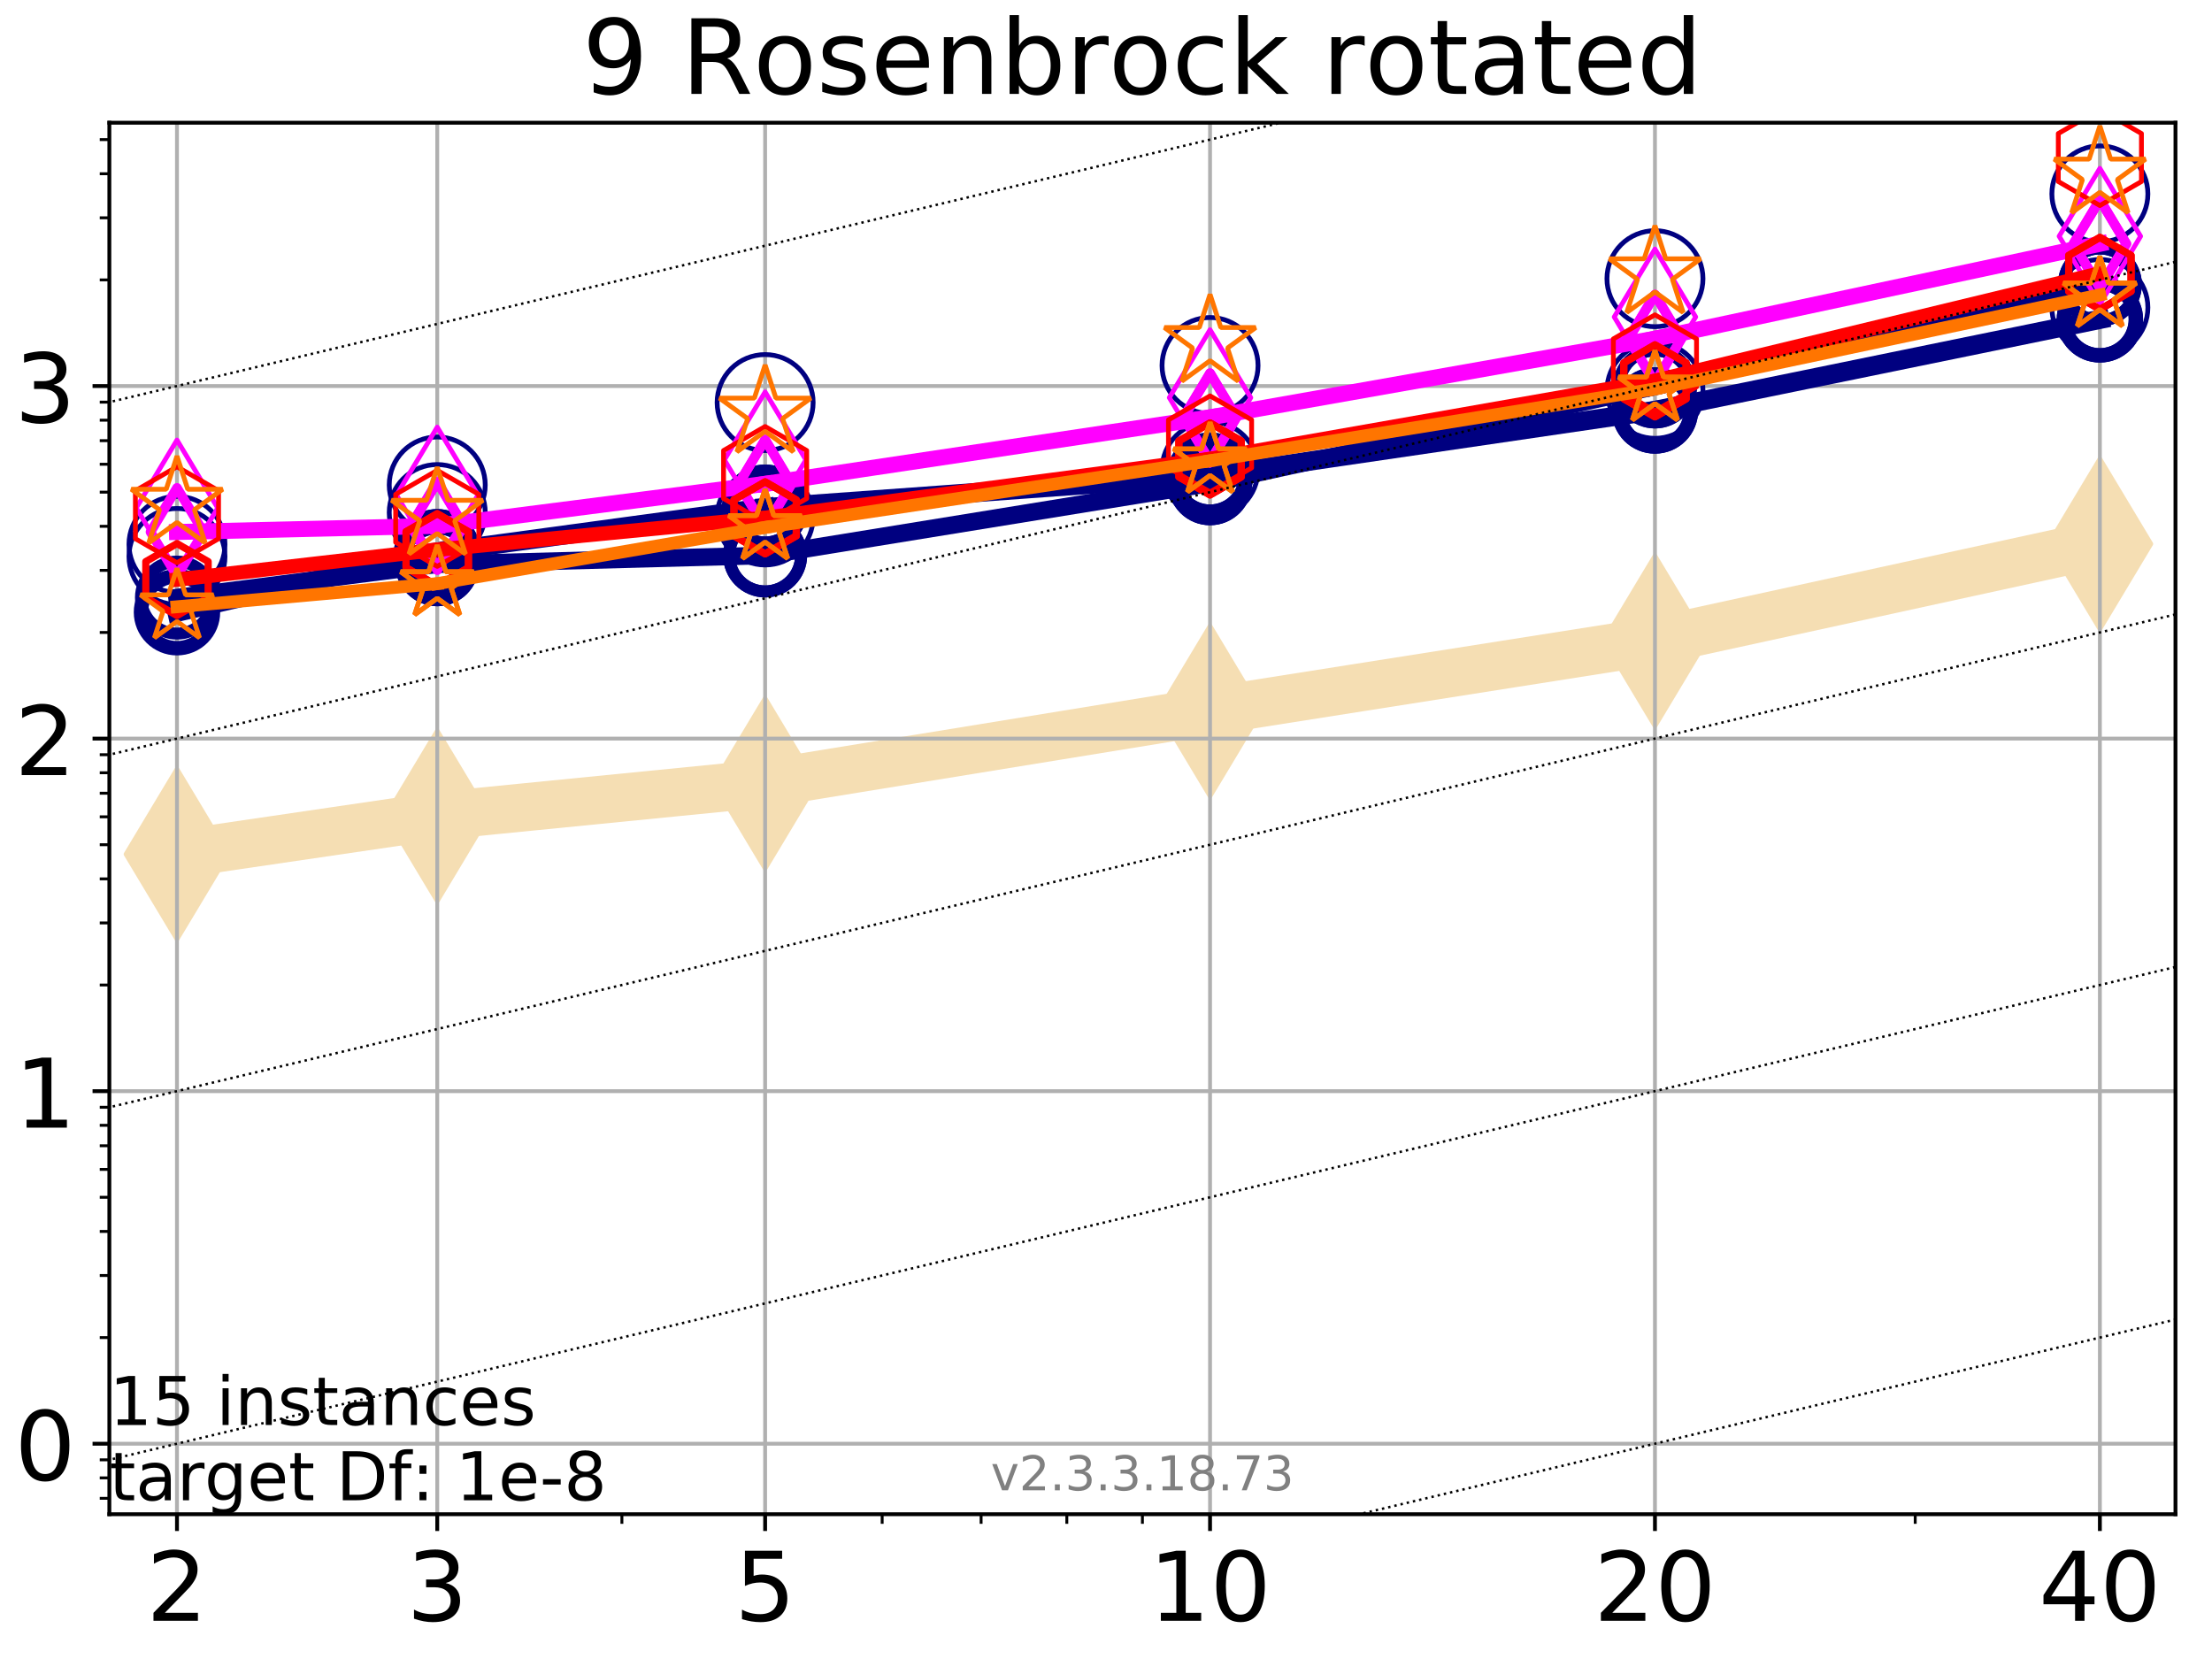 <?xml version="1.0" encoding="utf-8" standalone="no"?>
<!DOCTYPE svg PUBLIC "-//W3C//DTD SVG 1.1//EN"
  "http://www.w3.org/Graphics/SVG/1.1/DTD/svg11.dtd">
<!-- Created with matplotlib (https://matplotlib.org/) -->
<svg height="345.6pt" version="1.1" viewBox="0 0 460.8 345.6" width="460.8pt" xmlns="http://www.w3.org/2000/svg" xmlns:xlink="http://www.w3.org/1999/xlink">
 <defs>
  <style type="text/css">
*{stroke-linecap:butt;stroke-linejoin:round;}
  </style>
 </defs>
 <g id="figure_1">
  <g id="patch_1">
   <path d="M 0 345.6 
L 460.8 345.6 
L 460.8 0 
L 0 0 
z
" style="fill:#ffffff;"/>
  </g>
  <g id="axes_1">
   <g id="patch_2">
    <path d="M 22.78 315.44 
L 453.192 315.44 
L 453.192 25.56 
L 22.78 25.56 
z
" style="fill:#ffffff;"/>
   </g>
   <g id="line2d_1">
    <path clip-path="url(#pc407c8ad03)" d="M 36.868 177.944 
L 91.085 169.978 
L 159.39 163.208 
L 252.074 148.125 
L 344.758 133.522 
L 437.443 113.308 
" style="fill:none;stroke:#f5deb3;stroke-linecap:square;stroke-width:10;"/>
    <defs>
     <path d="M -0 17.678 
L 10.607 0 
L 0 -17.678 
L -10.607 -0 
z
" id="m77711b586a" style="stroke:#f5deb3;stroke-linejoin:miter;"/>
    </defs>
    <g clip-path="url(#pc407c8ad03)">
     <use style="fill:#f5deb3;stroke:#f5deb3;stroke-linejoin:miter;" x="36.868" xlink:href="#m77711b586a" y="177.944"/>
     <use style="fill:#f5deb3;stroke:#f5deb3;stroke-linejoin:miter;" x="91.085" xlink:href="#m77711b586a" y="169.978"/>
     <use style="fill:#f5deb3;stroke:#f5deb3;stroke-linejoin:miter;" x="159.39" xlink:href="#m77711b586a" y="163.208"/>
     <use style="fill:#f5deb3;stroke:#f5deb3;stroke-linejoin:miter;" x="252.074" xlink:href="#m77711b586a" y="148.125"/>
     <use style="fill:#f5deb3;stroke:#f5deb3;stroke-linejoin:miter;" x="344.758" xlink:href="#m77711b586a" y="133.522"/>
     <use style="fill:#f5deb3;stroke:#f5deb3;stroke-linejoin:miter;" x="437.443" xlink:href="#m77711b586a" y="113.308"/>
    </g>
   </g>
   <g id="matplotlib.axis_1">
    <g id="xtick_1">
     <g id="line2d_2">
      <path clip-path="url(#pc407c8ad03)" d="M 36.868 315.44 
L 36.868 25.56 
" style="fill:none;stroke:#b0b0b0;stroke-linecap:square;stroke-width:0.8;"/>
     </g>
     <g id="line2d_3">
      <defs>
       <path d="M 0 0 
L 0 3.5 
" id="m661ba8af22" style="stroke:#000000;stroke-width:0.8;"/>
      </defs>
      <g>
       <use style="stroke:#000000;stroke-width:0.8;" x="36.868" xlink:href="#m661ba8af22" y="315.44"/>
      </g>
     </g>
     <g id="text_1">
      <!-- 2 -->
      <defs>
       <path d="M 19.188 8.297 
L 53.609 8.297 
L 53.609 0 
L 7.328 0 
L 7.328 8.297 
Q 12.938 14.109 22.625 23.891 
Q 32.328 33.688 34.812 36.531 
Q 39.547 41.844 41.422 45.531 
Q 43.312 49.219 43.312 52.781 
Q 43.312 58.594 39.234 62.25 
Q 35.156 65.922 28.609 65.922 
Q 23.969 65.922 18.812 64.312 
Q 13.672 62.703 7.812 59.422 
L 7.812 69.391 
Q 13.766 71.781 18.938 73 
Q 24.125 74.219 28.422 74.219 
Q 39.75 74.219 46.484 68.547 
Q 53.219 62.891 53.219 53.422 
Q 53.219 48.922 51.531 44.891 
Q 49.859 40.875 45.406 35.406 
Q 44.188 33.984 37.641 27.219 
Q 31.109 20.453 19.188 8.297 
z
" id="DejaVuSans-50"/>
      </defs>
      <g transform="translate(30.506 337.637)scale(0.2 -0.2)">
       <use xlink:href="#DejaVuSans-50"/>
      </g>
     </g>
    </g>
    <g id="xtick_2">
     <g id="line2d_4">
      <path clip-path="url(#pc407c8ad03)" d="M 91.085 315.44 
L 91.085 25.56 
" style="fill:none;stroke:#b0b0b0;stroke-linecap:square;stroke-width:0.8;"/>
     </g>
     <g id="line2d_5">
      <g>
       <use style="stroke:#000000;stroke-width:0.8;" x="91.085" xlink:href="#m661ba8af22" y="315.44"/>
      </g>
     </g>
     <g id="text_2">
      <!-- 3 -->
      <defs>
       <path d="M 40.578 39.312 
Q 47.656 37.797 51.625 33 
Q 55.609 28.219 55.609 21.188 
Q 55.609 10.406 48.188 4.484 
Q 40.766 -1.422 27.094 -1.422 
Q 22.516 -1.422 17.656 -0.516 
Q 12.797 0.391 7.625 2.203 
L 7.625 11.719 
Q 11.719 9.328 16.594 8.109 
Q 21.484 6.891 26.812 6.891 
Q 36.078 6.891 40.938 10.547 
Q 45.797 14.203 45.797 21.188 
Q 45.797 27.641 41.281 31.266 
Q 36.766 34.906 28.719 34.906 
L 20.219 34.906 
L 20.219 43.016 
L 29.109 43.016 
Q 36.375 43.016 40.234 45.922 
Q 44.094 48.828 44.094 54.297 
Q 44.094 59.906 40.109 62.906 
Q 36.141 65.922 28.719 65.922 
Q 24.656 65.922 20.016 65.031 
Q 15.375 64.156 9.812 62.312 
L 9.812 71.094 
Q 15.438 72.656 20.344 73.438 
Q 25.25 74.219 29.594 74.219 
Q 40.828 74.219 47.359 69.109 
Q 53.906 64.016 53.906 55.328 
Q 53.906 49.266 50.438 45.094 
Q 46.969 40.922 40.578 39.312 
z
" id="DejaVuSans-51"/>
      </defs>
      <g transform="translate(84.723 337.637)scale(0.2 -0.2)">
       <use xlink:href="#DejaVuSans-51"/>
      </g>
     </g>
    </g>
    <g id="xtick_3">
     <g id="line2d_6">
      <path clip-path="url(#pc407c8ad03)" d="M 159.39 315.44 
L 159.39 25.56 
" style="fill:none;stroke:#b0b0b0;stroke-linecap:square;stroke-width:0.8;"/>
     </g>
     <g id="line2d_7">
      <g>
       <use style="stroke:#000000;stroke-width:0.8;" x="159.39" xlink:href="#m661ba8af22" y="315.44"/>
      </g>
     </g>
     <g id="text_3">
      <!-- 5 -->
      <defs>
       <path d="M 10.797 72.906 
L 49.516 72.906 
L 49.516 64.594 
L 19.828 64.594 
L 19.828 46.734 
Q 21.969 47.469 24.109 47.828 
Q 26.266 48.188 28.422 48.188 
Q 40.625 48.188 47.75 41.5 
Q 54.891 34.812 54.891 23.391 
Q 54.891 11.625 47.562 5.094 
Q 40.234 -1.422 26.906 -1.422 
Q 22.312 -1.422 17.547 -0.641 
Q 12.797 0.141 7.719 1.703 
L 7.719 11.625 
Q 12.109 9.234 16.797 8.062 
Q 21.484 6.891 26.703 6.891 
Q 35.156 6.891 40.078 11.328 
Q 45.016 15.766 45.016 23.391 
Q 45.016 31 40.078 35.438 
Q 35.156 39.891 26.703 39.891 
Q 22.75 39.891 18.812 39.016 
Q 14.891 38.141 10.797 36.281 
z
" id="DejaVuSans-53"/>
      </defs>
      <g transform="translate(153.028 337.637)scale(0.2 -0.2)">
       <use xlink:href="#DejaVuSans-53"/>
      </g>
     </g>
    </g>
    <g id="xtick_4">
     <g id="line2d_8">
      <path clip-path="url(#pc407c8ad03)" d="M 252.074 315.44 
L 252.074 25.56 
" style="fill:none;stroke:#b0b0b0;stroke-linecap:square;stroke-width:0.8;"/>
     </g>
     <g id="line2d_9">
      <g>
       <use style="stroke:#000000;stroke-width:0.8;" x="252.074" xlink:href="#m661ba8af22" y="315.44"/>
      </g>
     </g>
     <g id="text_4">
      <!-- 10 -->
      <defs>
       <path d="M 12.406 8.297 
L 28.516 8.297 
L 28.516 63.922 
L 10.984 60.406 
L 10.984 69.391 
L 28.422 72.906 
L 38.281 72.906 
L 38.281 8.297 
L 54.391 8.297 
L 54.391 0 
L 12.406 0 
z
" id="DejaVuSans-49"/>
       <path d="M 31.781 66.406 
Q 24.172 66.406 20.328 58.906 
Q 16.5 51.422 16.5 36.375 
Q 16.5 21.391 20.328 13.891 
Q 24.172 6.391 31.781 6.391 
Q 39.453 6.391 43.281 13.891 
Q 47.125 21.391 47.125 36.375 
Q 47.125 51.422 43.281 58.906 
Q 39.453 66.406 31.781 66.406 
z
M 31.781 74.219 
Q 44.047 74.219 50.516 64.516 
Q 56.984 54.828 56.984 36.375 
Q 56.984 17.969 50.516 8.266 
Q 44.047 -1.422 31.781 -1.422 
Q 19.531 -1.422 13.062 8.266 
Q 6.594 17.969 6.594 36.375 
Q 6.594 54.828 13.062 64.516 
Q 19.531 74.219 31.781 74.219 
z
" id="DejaVuSans-48"/>
      </defs>
      <g transform="translate(239.349 337.637)scale(0.2 -0.2)">
       <use xlink:href="#DejaVuSans-49"/>
       <use x="63.623" xlink:href="#DejaVuSans-48"/>
      </g>
     </g>
    </g>
    <g id="xtick_5">
     <g id="line2d_10">
      <path clip-path="url(#pc407c8ad03)" d="M 344.758 315.44 
L 344.758 25.56 
" style="fill:none;stroke:#b0b0b0;stroke-linecap:square;stroke-width:0.8;"/>
     </g>
     <g id="line2d_11">
      <g>
       <use style="stroke:#000000;stroke-width:0.8;" x="344.758" xlink:href="#m661ba8af22" y="315.44"/>
      </g>
     </g>
     <g id="text_5">
      <!-- 20 -->
      <g transform="translate(332.033 337.637)scale(0.2 -0.2)">
       <use xlink:href="#DejaVuSans-50"/>
       <use x="63.623" xlink:href="#DejaVuSans-48"/>
      </g>
     </g>
    </g>
    <g id="xtick_6">
     <g id="line2d_12">
      <path clip-path="url(#pc407c8ad03)" d="M 437.443 315.44 
L 437.443 25.56 
" style="fill:none;stroke:#b0b0b0;stroke-linecap:square;stroke-width:0.8;"/>
     </g>
     <g id="line2d_13">
      <g>
       <use style="stroke:#000000;stroke-width:0.8;" x="437.443" xlink:href="#m661ba8af22" y="315.44"/>
      </g>
     </g>
     <g id="text_6">
      <!-- 40 -->
      <defs>
       <path d="M 37.797 64.312 
L 12.891 25.391 
L 37.797 25.391 
z
M 35.203 72.906 
L 47.609 72.906 
L 47.609 25.391 
L 58.016 25.391 
L 58.016 17.188 
L 47.609 17.188 
L 47.609 0 
L 37.797 0 
L 37.797 17.188 
L 4.891 17.188 
L 4.891 26.703 
z
" id="DejaVuSans-52"/>
      </defs>
      <g transform="translate(424.718 337.637)scale(0.2 -0.2)">
       <use xlink:href="#DejaVuSans-52"/>
       <use x="63.623" xlink:href="#DejaVuSans-48"/>
      </g>
     </g>
    </g>
    <g id="xtick_7">
     <g id="line2d_14">
      <defs>
       <path d="M 0 0 
L 0 2 
" id="me0b04c9895" style="stroke:#000000;stroke-width:0.6;"/>
      </defs>
      <g>
       <use style="stroke:#000000;stroke-width:0.6;" x="129.552" xlink:href="#me0b04c9895" y="315.44"/>
      </g>
     </g>
    </g>
    <g id="xtick_8">
     <g id="line2d_15">
      <g>
       <use style="stroke:#000000;stroke-width:0.6;" x="183.769" xlink:href="#me0b04c9895" y="315.44"/>
      </g>
     </g>
    </g>
    <g id="xtick_9">
     <g id="line2d_16">
      <g>
       <use style="stroke:#000000;stroke-width:0.6;" x="204.381" xlink:href="#me0b04c9895" y="315.44"/>
      </g>
     </g>
    </g>
    <g id="xtick_10">
     <g id="line2d_17">
      <g>
       <use style="stroke:#000000;stroke-width:0.6;" x="222.237" xlink:href="#me0b04c9895" y="315.44"/>
      </g>
     </g>
    </g>
    <g id="xtick_11">
     <g id="line2d_18">
      <g>
       <use style="stroke:#000000;stroke-width:0.6;" x="237.986" xlink:href="#me0b04c9895" y="315.44"/>
      </g>
     </g>
    </g>
    <g id="xtick_12">
     <g id="line2d_19">
      <g>
       <use style="stroke:#000000;stroke-width:0.6;" x="398.975" xlink:href="#me0b04c9895" y="315.44"/>
      </g>
     </g>
    </g>
   </g>
   <g id="matplotlib.axis_2">
    <g id="ytick_1">
     <g id="line2d_20">
      <path clip-path="url(#pc407c8ad03)" d="M 22.78 300.751 
L 453.192 300.751 
" style="fill:none;stroke:#b0b0b0;stroke-linecap:square;stroke-width:0.8;"/>
     </g>
     <g id="line2d_21">
      <defs>
       <path d="M 0 0 
L -3.5 0 
" id="m188c835082" style="stroke:#000000;stroke-width:0.8;"/>
      </defs>
      <g>
       <use style="stroke:#000000;stroke-width:0.8;" x="22.78" xlink:href="#m188c835082" y="300.751"/>
      </g>
     </g>
     <g id="text_7">
      <!-- 0 -->
      <g transform="translate(3.055 308.349)scale(0.2 -0.2)">
       <use xlink:href="#DejaVuSans-48"/>
      </g>
     </g>
    </g>
    <g id="ytick_2">
     <g id="line2d_22">
      <path clip-path="url(#pc407c8ad03)" d="M 22.78 227.306 
L 453.192 227.306 
" style="fill:none;stroke:#b0b0b0;stroke-linecap:square;stroke-width:0.8;"/>
     </g>
     <g id="line2d_23">
      <g>
       <use style="stroke:#000000;stroke-width:0.8;" x="22.78" xlink:href="#m188c835082" y="227.306"/>
      </g>
     </g>
     <g id="text_8">
      <!-- 1 -->
      <g transform="translate(3.055 234.904)scale(0.2 -0.2)">
       <use xlink:href="#DejaVuSans-49"/>
      </g>
     </g>
    </g>
    <g id="ytick_3">
     <g id="line2d_24">
      <path clip-path="url(#pc407c8ad03)" d="M 22.78 153.861 
L 453.192 153.861 
" style="fill:none;stroke:#b0b0b0;stroke-linecap:square;stroke-width:0.8;"/>
     </g>
     <g id="line2d_25">
      <g>
       <use style="stroke:#000000;stroke-width:0.8;" x="22.78" xlink:href="#m188c835082" y="153.861"/>
      </g>
     </g>
     <g id="text_9">
      <!-- 2 -->
      <g transform="translate(3.055 161.459)scale(0.2 -0.2)">
       <use xlink:href="#DejaVuSans-50"/>
      </g>
     </g>
    </g>
    <g id="ytick_4">
     <g id="line2d_26">
      <path clip-path="url(#pc407c8ad03)" d="M 22.78 80.416 
L 453.192 80.416 
" style="fill:none;stroke:#b0b0b0;stroke-linecap:square;stroke-width:0.8;"/>
     </g>
     <g id="line2d_27">
      <g>
       <use style="stroke:#000000;stroke-width:0.8;" x="22.78" xlink:href="#m188c835082" y="80.416"/>
      </g>
     </g>
     <g id="text_10">
      <!-- 3 -->
      <g transform="translate(3.055 88.014)scale(0.2 -0.2)">
       <use xlink:href="#DejaVuSans-51"/>
      </g>
     </g>
    </g>
    <g id="ytick_5">
     <g id="line2d_28">
      <defs>
       <path d="M 0 0 
L -2 0 
" id="m6e7450a3b6" style="stroke:#000000;stroke-width:0.6;"/>
      </defs>
      <g>
       <use style="stroke:#000000;stroke-width:0.6;" x="22.78" xlink:href="#m6e7450a3b6" y="312.128"/>
      </g>
     </g>
    </g>
    <g id="ytick_6">
     <g id="line2d_29">
      <g>
       <use style="stroke:#000000;stroke-width:0.6;" x="22.78" xlink:href="#m6e7450a3b6" y="307.869"/>
      </g>
     </g>
    </g>
    <g id="ytick_7">
     <g id="line2d_30">
      <g>
       <use style="stroke:#000000;stroke-width:0.6;" x="22.78" xlink:href="#m6e7450a3b6" y="304.112"/>
      </g>
     </g>
    </g>
    <g id="ytick_8">
     <g id="line2d_31">
      <g>
       <use style="stroke:#000000;stroke-width:0.6;" x="22.78" xlink:href="#m6e7450a3b6" y="278.642"/>
      </g>
     </g>
    </g>
    <g id="ytick_9">
     <g id="line2d_32">
      <g>
       <use style="stroke:#000000;stroke-width:0.6;" x="22.78" xlink:href="#m6e7450a3b6" y="265.709"/>
      </g>
     </g>
    </g>
    <g id="ytick_10">
     <g id="line2d_33">
      <g>
       <use style="stroke:#000000;stroke-width:0.6;" x="22.78" xlink:href="#m6e7450a3b6" y="256.533"/>
      </g>
     </g>
    </g>
    <g id="ytick_11">
     <g id="line2d_34">
      <g>
       <use style="stroke:#000000;stroke-width:0.6;" x="22.78" xlink:href="#m6e7450a3b6" y="249.415"/>
      </g>
     </g>
    </g>
    <g id="ytick_12">
     <g id="line2d_35">
      <g>
       <use style="stroke:#000000;stroke-width:0.6;" x="22.78" xlink:href="#m6e7450a3b6" y="243.6"/>
      </g>
     </g>
    </g>
    <g id="ytick_13">
     <g id="line2d_36">
      <g>
       <use style="stroke:#000000;stroke-width:0.6;" x="22.78" xlink:href="#m6e7450a3b6" y="238.683"/>
      </g>
     </g>
    </g>
    <g id="ytick_14">
     <g id="line2d_37">
      <g>
       <use style="stroke:#000000;stroke-width:0.6;" x="22.78" xlink:href="#m6e7450a3b6" y="234.424"/>
      </g>
     </g>
    </g>
    <g id="ytick_15">
     <g id="line2d_38">
      <g>
       <use style="stroke:#000000;stroke-width:0.6;" x="22.78" xlink:href="#m6e7450a3b6" y="230.667"/>
      </g>
     </g>
    </g>
    <g id="ytick_16">
     <g id="line2d_39">
      <g>
       <use style="stroke:#000000;stroke-width:0.6;" x="22.78" xlink:href="#m6e7450a3b6" y="205.197"/>
      </g>
     </g>
    </g>
    <g id="ytick_17">
     <g id="line2d_40">
      <g>
       <use style="stroke:#000000;stroke-width:0.6;" x="22.78" xlink:href="#m6e7450a3b6" y="192.264"/>
      </g>
     </g>
    </g>
    <g id="ytick_18">
     <g id="line2d_41">
      <g>
       <use style="stroke:#000000;stroke-width:0.6;" x="22.78" xlink:href="#m6e7450a3b6" y="183.088"/>
      </g>
     </g>
    </g>
    <g id="ytick_19">
     <g id="line2d_42">
      <g>
       <use style="stroke:#000000;stroke-width:0.6;" x="22.78" xlink:href="#m6e7450a3b6" y="175.97"/>
      </g>
     </g>
    </g>
    <g id="ytick_20">
     <g id="line2d_43">
      <g>
       <use style="stroke:#000000;stroke-width:0.6;" x="22.78" xlink:href="#m6e7450a3b6" y="170.155"/>
      </g>
     </g>
    </g>
    <g id="ytick_21">
     <g id="line2d_44">
      <g>
       <use style="stroke:#000000;stroke-width:0.6;" x="22.78" xlink:href="#m6e7450a3b6" y="165.238"/>
      </g>
     </g>
    </g>
    <g id="ytick_22">
     <g id="line2d_45">
      <g>
       <use style="stroke:#000000;stroke-width:0.6;" x="22.78" xlink:href="#m6e7450a3b6" y="160.978"/>
      </g>
     </g>
    </g>
    <g id="ytick_23">
     <g id="line2d_46">
      <g>
       <use style="stroke:#000000;stroke-width:0.6;" x="22.78" xlink:href="#m6e7450a3b6" y="157.222"/>
      </g>
     </g>
    </g>
    <g id="ytick_24">
     <g id="line2d_47">
      <g>
       <use style="stroke:#000000;stroke-width:0.6;" x="22.78" xlink:href="#m6e7450a3b6" y="131.752"/>
      </g>
     </g>
    </g>
    <g id="ytick_25">
     <g id="line2d_48">
      <g>
       <use style="stroke:#000000;stroke-width:0.6;" x="22.78" xlink:href="#m6e7450a3b6" y="118.819"/>
      </g>
     </g>
    </g>
    <g id="ytick_26">
     <g id="line2d_49">
      <g>
       <use style="stroke:#000000;stroke-width:0.6;" x="22.78" xlink:href="#m6e7450a3b6" y="109.643"/>
      </g>
     </g>
    </g>
    <g id="ytick_27">
     <g id="line2d_50">
      <g>
       <use style="stroke:#000000;stroke-width:0.6;" x="22.78" xlink:href="#m6e7450a3b6" y="102.525"/>
      </g>
     </g>
    </g>
    <g id="ytick_28">
     <g id="line2d_51">
      <g>
       <use style="stroke:#000000;stroke-width:0.6;" x="22.78" xlink:href="#m6e7450a3b6" y="96.71"/>
      </g>
     </g>
    </g>
    <g id="ytick_29">
     <g id="line2d_52">
      <g>
       <use style="stroke:#000000;stroke-width:0.6;" x="22.78" xlink:href="#m6e7450a3b6" y="91.793"/>
      </g>
     </g>
    </g>
    <g id="ytick_30">
     <g id="line2d_53">
      <g>
       <use style="stroke:#000000;stroke-width:0.6;" x="22.78" xlink:href="#m6e7450a3b6" y="87.533"/>
      </g>
     </g>
    </g>
    <g id="ytick_31">
     <g id="line2d_54">
      <g>
       <use style="stroke:#000000;stroke-width:0.6;" x="22.78" xlink:href="#m6e7450a3b6" y="83.777"/>
      </g>
     </g>
    </g>
    <g id="ytick_32">
     <g id="line2d_55">
      <g>
       <use style="stroke:#000000;stroke-width:0.6;" x="22.78" xlink:href="#m6e7450a3b6" y="58.307"/>
      </g>
     </g>
    </g>
    <g id="ytick_33">
     <g id="line2d_56">
      <g>
       <use style="stroke:#000000;stroke-width:0.6;" x="22.78" xlink:href="#m6e7450a3b6" y="45.374"/>
      </g>
     </g>
    </g>
    <g id="ytick_34">
     <g id="line2d_57">
      <g>
       <use style="stroke:#000000;stroke-width:0.6;" x="22.78" xlink:href="#m6e7450a3b6" y="36.198"/>
      </g>
     </g>
    </g>
    <g id="ytick_35">
     <g id="line2d_58">
      <g>
       <use style="stroke:#000000;stroke-width:0.6;" x="22.78" xlink:href="#m6e7450a3b6" y="29.08"/>
      </g>
     </g>
    </g>
   </g>
   <g id="line2d_59">
    <path clip-path="url(#pc407c8ad03)" d="M 36.868 127.535 
L 91.085 115.046 
" style="fill:none;stroke:#000080;stroke-linecap:square;stroke-width:4;"/>
    <defs>
     <path d="M 0 7.5 
C 1.989 7.5 3.897 6.71 5.303 5.303 
C 6.71 3.897 7.5 1.989 7.5 0 
C 7.5 -1.989 6.71 -3.897 5.303 -5.303 
C 3.897 -6.71 1.989 -7.5 0 -7.5 
C -1.989 -7.5 -3.897 -6.71 -5.303 -5.303 
C -6.71 -3.897 -7.5 -1.989 -7.5 0 
C -7.5 1.989 -6.71 3.897 -5.303 5.303 
C -3.897 6.71 -1.989 7.5 0 7.5 
z
" id="mc9ac4afe65" style="stroke:#000080;stroke-width:3;"/>
    </defs>
    <g clip-path="url(#pc407c8ad03)">
     <use style="fill-opacity:0;stroke:#000080;stroke-width:3;" x="36.868" xlink:href="#mc9ac4afe65" y="127.535"/>
     <use style="fill-opacity:0;stroke:#000080;stroke-width:3;" x="91.085" xlink:href="#mc9ac4afe65" y="115.046"/>
    </g>
   </g>
   <g id="line2d_60">
    <path clip-path="url(#pc407c8ad03)" d="M 91.085 115.046 
L 159.39 105.765 
" style="fill:none;stroke:#000080;stroke-linecap:square;stroke-width:4;"/>
    <g clip-path="url(#pc407c8ad03)">
     <use style="fill-opacity:0;stroke:#000080;stroke-width:3;" x="91.085" xlink:href="#mc9ac4afe65" y="115.046"/>
     <use style="fill-opacity:0;stroke:#000080;stroke-width:3;" x="159.39" xlink:href="#mc9ac4afe65" y="105.765"/>
    </g>
   </g>
   <g id="line2d_61">
    <path clip-path="url(#pc407c8ad03)" d="M 159.39 105.765 
L 252.074 99.092 
" style="fill:none;stroke:#000080;stroke-linecap:square;stroke-width:4;"/>
    <g clip-path="url(#pc407c8ad03)">
     <use style="fill-opacity:0;stroke:#000080;stroke-width:3;" x="159.39" xlink:href="#mc9ac4afe65" y="105.765"/>
     <use style="fill-opacity:0;stroke:#000080;stroke-width:3;" x="252.074" xlink:href="#mc9ac4afe65" y="99.092"/>
    </g>
   </g>
   <g id="line2d_62">
    <path clip-path="url(#pc407c8ad03)" d="M 252.074 99.092 
L 344.758 85.509 
" style="fill:none;stroke:#000080;stroke-linecap:square;stroke-width:4;"/>
    <g clip-path="url(#pc407c8ad03)">
     <use style="fill-opacity:0;stroke:#000080;stroke-width:3;" x="252.074" xlink:href="#mc9ac4afe65" y="99.092"/>
     <use style="fill-opacity:0;stroke:#000080;stroke-width:3;" x="344.758" xlink:href="#mc9ac4afe65" y="85.509"/>
    </g>
   </g>
   <g id="line2d_63">
    <path clip-path="url(#pc407c8ad03)" d="M 344.758 85.509 
L 437.443 66.53 
" style="fill:none;stroke:#000080;stroke-linecap:square;stroke-width:4;"/>
    <g clip-path="url(#pc407c8ad03)">
     <use style="fill-opacity:0;stroke:#000080;stroke-width:3;" x="344.758" xlink:href="#mc9ac4afe65" y="85.509"/>
     <use style="fill-opacity:0;stroke:#000080;stroke-width:3;" x="437.443" xlink:href="#mc9ac4afe65" y="66.53"/>
    </g>
   </g>
   <g id="line2d_64">
    <path clip-path="url(#pc407c8ad03)" d="M 437.443 66.53 
" style="fill:none;stroke:#000080;stroke-linecap:square;stroke-width:4;"/>
    <g clip-path="url(#pc407c8ad03)">
     <use style="fill-opacity:0;stroke:#000080;stroke-width:3;" x="437.443" xlink:href="#mc9ac4afe65" y="66.53"/>
    </g>
   </g>
   <g id="line2d_65"/>
   <g id="line2d_66">
    <defs>
     <path d="M 0 10 
C 2.652 10 5.196 8.946 7.071 7.071 
C 8.946 5.196 10 2.652 10 0 
C 10 -2.652 8.946 -5.196 7.071 -7.071 
C 5.196 -8.946 2.652 -10 0 -10 
C -2.652 -10 -5.196 -8.946 -7.071 -7.071 
C -8.946 -5.196 -10 -2.652 -10 0 
C -10 2.652 -8.946 5.196 -7.071 7.071 
C -5.196 8.946 -2.652 10 0 10 
z
" id="mc9d30ef265" style="stroke:#000080;"/>
    </defs>
    <g clip-path="url(#pc407c8ad03)">
     <use style="fill-opacity:0;stroke:#000080;" x="36.868" xlink:href="#mc9d30ef265" y="115.924"/>
     <use style="fill-opacity:0;stroke:#000080;" x="91.085" xlink:href="#mc9d30ef265" y="101.03"/>
     <use style="fill-opacity:0;stroke:#000080;" x="159.39" xlink:href="#mc9d30ef265" y="83.862"/>
     <use style="fill-opacity:0;stroke:#000080;" x="252.074" xlink:href="#mc9d30ef265" y="76.141"/>
     <use style="fill-opacity:0;stroke:#000080;" x="344.758" xlink:href="#mc9d30ef265" y="81.317"/>
     <use style="fill-opacity:0;stroke:#000080;" x="437.443" xlink:href="#mc9d30ef265" y="64.06"/>
    </g>
   </g>
   <g id="line2d_67">
    <path clip-path="url(#pc407c8ad03)" d="M 36.868 124.49 
L 91.085 117.543 
" style="fill:none;stroke:#000080;stroke-linecap:square;stroke-width:3.667;"/>
    <defs>
     <path d="M 0 7.5 
C 1.989 7.5 3.897 6.71 5.303 5.303 
C 6.71 3.897 7.5 1.989 7.5 0 
C 7.5 -1.989 6.71 -3.897 5.303 -5.303 
C 3.897 -6.71 1.989 -7.5 0 -7.5 
C -1.989 -7.5 -3.897 -6.71 -5.303 -5.303 
C -6.71 -3.897 -7.5 -1.989 -7.5 0 
C -7.5 1.989 -6.71 3.897 -5.303 5.303 
C -3.897 6.71 -1.989 7.5 0 7.5 
z
" id="me6744c5d7c" style="stroke:#000080;stroke-width:2.5;"/>
    </defs>
    <g clip-path="url(#pc407c8ad03)">
     <use style="fill-opacity:0;stroke:#000080;stroke-width:2.5;" x="36.868" xlink:href="#me6744c5d7c" y="124.49"/>
     <use style="fill-opacity:0;stroke:#000080;stroke-width:2.5;" x="91.085" xlink:href="#me6744c5d7c" y="117.543"/>
    </g>
   </g>
   <g id="line2d_68">
    <path clip-path="url(#pc407c8ad03)" d="M 91.085 117.543 
L 159.39 115.708 
" style="fill:none;stroke:#000080;stroke-linecap:square;stroke-width:3.667;"/>
    <g clip-path="url(#pc407c8ad03)">
     <use style="fill-opacity:0;stroke:#000080;stroke-width:2.5;" x="91.085" xlink:href="#me6744c5d7c" y="117.543"/>
     <use style="fill-opacity:0;stroke:#000080;stroke-width:2.5;" x="159.39" xlink:href="#me6744c5d7c" y="115.708"/>
    </g>
   </g>
   <g id="line2d_69">
    <path clip-path="url(#pc407c8ad03)" d="M 159.39 115.708 
L 252.074 100.672 
" style="fill:none;stroke:#000080;stroke-linecap:square;stroke-width:3.667;"/>
    <g clip-path="url(#pc407c8ad03)">
     <use style="fill-opacity:0;stroke:#000080;stroke-width:2.5;" x="159.39" xlink:href="#me6744c5d7c" y="115.708"/>
     <use style="fill-opacity:0;stroke:#000080;stroke-width:2.5;" x="252.074" xlink:href="#me6744c5d7c" y="100.672"/>
    </g>
   </g>
   <g id="line2d_70">
    <path clip-path="url(#pc407c8ad03)" d="M 252.074 100.672 
L 344.758 80.502 
" style="fill:none;stroke:#000080;stroke-linecap:square;stroke-width:3.667;"/>
    <g clip-path="url(#pc407c8ad03)">
     <use style="fill-opacity:0;stroke:#000080;stroke-width:2.5;" x="252.074" xlink:href="#me6744c5d7c" y="100.672"/>
     <use style="fill-opacity:0;stroke:#000080;stroke-width:2.5;" x="344.758" xlink:href="#me6744c5d7c" y="80.502"/>
    </g>
   </g>
   <g id="line2d_71">
    <path clip-path="url(#pc407c8ad03)" d="M 344.758 80.502 
L 437.443 59.254 
" style="fill:none;stroke:#000080;stroke-linecap:square;stroke-width:3.667;"/>
    <g clip-path="url(#pc407c8ad03)">
     <use style="fill-opacity:0;stroke:#000080;stroke-width:2.5;" x="344.758" xlink:href="#me6744c5d7c" y="80.502"/>
     <use style="fill-opacity:0;stroke:#000080;stroke-width:2.5;" x="437.443" xlink:href="#me6744c5d7c" y="59.254"/>
    </g>
   </g>
   <g id="line2d_72">
    <path clip-path="url(#pc407c8ad03)" d="M 437.443 59.254 
" style="fill:none;stroke:#000080;stroke-linecap:square;stroke-width:3.667;"/>
    <g clip-path="url(#pc407c8ad03)">
     <use style="fill-opacity:0;stroke:#000080;stroke-width:2.5;" x="437.443" xlink:href="#me6744c5d7c" y="59.254"/>
    </g>
   </g>
   <g id="line2d_73"/>
   <g id="line2d_74">
    <g clip-path="url(#pc407c8ad03)">
     <use style="fill-opacity:0;stroke:#000080;" x="36.868" xlink:href="#mc9d30ef265" y="113.404"/>
     <use style="fill-opacity:0;stroke:#000080;" x="91.085" xlink:href="#mc9d30ef265" y="106.772"/>
     <use style="fill-opacity:0;stroke:#000080;" x="159.39" xlink:href="#mc9d30ef265" y="107.694"/>
     <use style="fill-opacity:0;stroke:#000080;" x="252.074" xlink:href="#mc9d30ef265" y="97.829"/>
     <use style="fill-opacity:0;stroke:#000080;" x="344.758" xlink:href="#mc9d30ef265" y="58.056"/>
     <use style="fill-opacity:0;stroke:#000080;" x="437.443" xlink:href="#mc9d30ef265" y="40.393"/>
    </g>
   </g>
   <g id="line2d_75">
    <path clip-path="url(#pc407c8ad03)" d="M 36.868 110.823 
L 91.085 109.549 
" style="fill:none;stroke:#ff00ff;stroke-linecap:square;stroke-width:3.333;"/>
    <defs>
     <path d="M -0 9.192 
L 5.515 0 
L 0 -9.192 
L -5.515 -0 
z
" id="mfa343dde67" style="stroke:#ff00ff;stroke-linejoin:miter;stroke-width:2;"/>
    </defs>
    <g clip-path="url(#pc407c8ad03)">
     <use style="fill-opacity:0;stroke:#ff00ff;stroke-linejoin:miter;stroke-width:2;" x="36.868" xlink:href="#mfa343dde67" y="110.823"/>
     <use style="fill-opacity:0;stroke:#ff00ff;stroke-linejoin:miter;stroke-width:2;" x="91.085" xlink:href="#mfa343dde67" y="109.549"/>
    </g>
   </g>
   <g id="line2d_76">
    <path clip-path="url(#pc407c8ad03)" d="M 91.085 109.549 
L 159.39 100.797 
" style="fill:none;stroke:#ff00ff;stroke-linecap:square;stroke-width:3.333;"/>
    <g clip-path="url(#pc407c8ad03)">
     <use style="fill-opacity:0;stroke:#ff00ff;stroke-linejoin:miter;stroke-width:2;" x="91.085" xlink:href="#mfa343dde67" y="109.549"/>
     <use style="fill-opacity:0;stroke:#ff00ff;stroke-linejoin:miter;stroke-width:2;" x="159.39" xlink:href="#mfa343dde67" y="100.797"/>
    </g>
   </g>
   <g id="line2d_77">
    <path clip-path="url(#pc407c8ad03)" d="M 159.39 100.797 
L 252.074 86.934 
" style="fill:none;stroke:#ff00ff;stroke-linecap:square;stroke-width:3.333;"/>
    <g clip-path="url(#pc407c8ad03)">
     <use style="fill-opacity:0;stroke:#ff00ff;stroke-linejoin:miter;stroke-width:2;" x="159.39" xlink:href="#mfa343dde67" y="100.797"/>
     <use style="fill-opacity:0;stroke:#ff00ff;stroke-linejoin:miter;stroke-width:2;" x="252.074" xlink:href="#mfa343dde67" y="86.934"/>
    </g>
   </g>
   <g id="line2d_78">
    <path clip-path="url(#pc407c8ad03)" d="M 252.074 86.934 
L 344.758 70.558 
" style="fill:none;stroke:#ff00ff;stroke-linecap:square;stroke-width:3.333;"/>
    <g clip-path="url(#pc407c8ad03)">
     <use style="fill-opacity:0;stroke:#ff00ff;stroke-linejoin:miter;stroke-width:2;" x="252.074" xlink:href="#mfa343dde67" y="86.934"/>
     <use style="fill-opacity:0;stroke:#ff00ff;stroke-linejoin:miter;stroke-width:2;" x="344.758" xlink:href="#mfa343dde67" y="70.558"/>
    </g>
   </g>
   <g id="line2d_79">
    <path clip-path="url(#pc407c8ad03)" d="M 344.758 70.558 
L 437.443 50.792 
" style="fill:none;stroke:#ff00ff;stroke-linecap:square;stroke-width:3.333;"/>
    <g clip-path="url(#pc407c8ad03)">
     <use style="fill-opacity:0;stroke:#ff00ff;stroke-linejoin:miter;stroke-width:2;" x="344.758" xlink:href="#mfa343dde67" y="70.558"/>
     <use style="fill-opacity:0;stroke:#ff00ff;stroke-linejoin:miter;stroke-width:2;" x="437.443" xlink:href="#mfa343dde67" y="50.792"/>
    </g>
   </g>
   <g id="line2d_80">
    <path clip-path="url(#pc407c8ad03)" d="M 437.443 50.792 
" style="fill:none;stroke:#ff00ff;stroke-linecap:square;stroke-width:3.333;"/>
    <g clip-path="url(#pc407c8ad03)">
     <use style="fill-opacity:0;stroke:#ff00ff;stroke-linejoin:miter;stroke-width:2;" x="437.443" xlink:href="#mfa343dde67" y="50.792"/>
    </g>
   </g>
   <g id="line2d_81"/>
   <g id="line2d_82">
    <defs>
     <path d="M -0 14.142 
L 8.485 0 
L -0 -14.142 
L -8.485 -0 
z
" id="mc3135f06c7" style="stroke:#ff00ff;stroke-linejoin:miter;"/>
    </defs>
    <g clip-path="url(#pc407c8ad03)">
     <use style="fill-opacity:0;stroke:#ff00ff;stroke-linejoin:miter;" x="36.868" xlink:href="#mc3135f06c7" y="105.815"/>
     <use style="fill-opacity:0;stroke:#ff00ff;stroke-linejoin:miter;" x="91.085" xlink:href="#mc3135f06c7" y="103.126"/>
     <use style="fill-opacity:0;stroke:#ff00ff;stroke-linejoin:miter;" x="159.39" xlink:href="#mc3135f06c7" y="95.798"/>
     <use style="fill-opacity:0;stroke:#ff00ff;stroke-linejoin:miter;" x="252.074" xlink:href="#mc3135f06c7" y="82.837"/>
     <use style="fill-opacity:0;stroke:#ff00ff;stroke-linejoin:miter;" x="344.758" xlink:href="#mc3135f06c7" y="66.025"/>
     <use style="fill-opacity:0;stroke:#ff00ff;stroke-linejoin:miter;" x="437.443" xlink:href="#mc3135f06c7" y="49.215"/>
    </g>
   </g>
   <g id="line2d_83">
    <path clip-path="url(#pc407c8ad03)" d="M 36.868 120.736 
L 91.085 114.511 
" style="fill:none;stroke:#ff0000;stroke-linecap:square;stroke-width:3;"/>
    <defs>
     <path d="M 0 -7.5 
L -6.495 -3.75 
L -6.495 3.75 
L -0 7.5 
L 6.495 3.75 
L 6.495 -3.75 
z
" id="m69b4d7b8fd" style="stroke:#ff0000;stroke-linejoin:miter;stroke-width:1.5;"/>
    </defs>
    <g clip-path="url(#pc407c8ad03)">
     <use style="fill-opacity:0;stroke:#ff0000;stroke-linejoin:miter;stroke-width:1.5;" x="36.868" xlink:href="#m69b4d7b8fd" y="120.736"/>
     <use style="fill-opacity:0;stroke:#ff0000;stroke-linejoin:miter;stroke-width:1.5;" x="91.085" xlink:href="#m69b4d7b8fd" y="114.511"/>
    </g>
   </g>
   <g id="line2d_84">
    <path clip-path="url(#pc407c8ad03)" d="M 91.085 114.511 
L 159.39 107.877 
" style="fill:none;stroke:#ff0000;stroke-linecap:square;stroke-width:3;"/>
    <g clip-path="url(#pc407c8ad03)">
     <use style="fill-opacity:0;stroke:#ff0000;stroke-linejoin:miter;stroke-width:1.5;" x="91.085" xlink:href="#m69b4d7b8fd" y="114.511"/>
     <use style="fill-opacity:0;stroke:#ff0000;stroke-linejoin:miter;stroke-width:1.5;" x="159.39" xlink:href="#m69b4d7b8fd" y="107.877"/>
    </g>
   </g>
   <g id="line2d_85">
    <path clip-path="url(#pc407c8ad03)" d="M 159.39 107.877 
L 252.074 95.606 
" style="fill:none;stroke:#ff0000;stroke-linecap:square;stroke-width:3;"/>
    <g clip-path="url(#pc407c8ad03)">
     <use style="fill-opacity:0;stroke:#ff0000;stroke-linejoin:miter;stroke-width:1.5;" x="159.39" xlink:href="#m69b4d7b8fd" y="107.877"/>
     <use style="fill-opacity:0;stroke:#ff0000;stroke-linejoin:miter;stroke-width:1.5;" x="252.074" xlink:href="#m69b4d7b8fd" y="95.606"/>
    </g>
   </g>
   <g id="line2d_86">
    <path clip-path="url(#pc407c8ad03)" d="M 252.074 95.606 
L 344.758 79.336 
" style="fill:none;stroke:#ff0000;stroke-linecap:square;stroke-width:3;"/>
    <g clip-path="url(#pc407c8ad03)">
     <use style="fill-opacity:0;stroke:#ff0000;stroke-linejoin:miter;stroke-width:1.5;" x="252.074" xlink:href="#m69b4d7b8fd" y="95.606"/>
     <use style="fill-opacity:0;stroke:#ff0000;stroke-linejoin:miter;stroke-width:1.5;" x="344.758" xlink:href="#m69b4d7b8fd" y="79.336"/>
    </g>
   </g>
   <g id="line2d_87">
    <path clip-path="url(#pc407c8ad03)" d="M 344.758 79.336 
L 437.443 56.953 
" style="fill:none;stroke:#ff0000;stroke-linecap:square;stroke-width:3;"/>
    <g clip-path="url(#pc407c8ad03)">
     <use style="fill-opacity:0;stroke:#ff0000;stroke-linejoin:miter;stroke-width:1.5;" x="344.758" xlink:href="#m69b4d7b8fd" y="79.336"/>
     <use style="fill-opacity:0;stroke:#ff0000;stroke-linejoin:miter;stroke-width:1.5;" x="437.443" xlink:href="#m69b4d7b8fd" y="56.953"/>
    </g>
   </g>
   <g id="line2d_88">
    <path clip-path="url(#pc407c8ad03)" d="M 437.443 56.953 
" style="fill:none;stroke:#ff0000;stroke-linecap:square;stroke-width:3;"/>
    <g clip-path="url(#pc407c8ad03)">
     <use style="fill-opacity:0;stroke:#ff0000;stroke-linejoin:miter;stroke-width:1.5;" x="437.443" xlink:href="#m69b4d7b8fd" y="56.953"/>
    </g>
   </g>
   <g id="line2d_89"/>
   <g id="line2d_90">
    <defs>
     <path d="M 0 -10 
L -8.66 -5 
L -8.66 5 
L -0 10 
L 8.66 5 
L 8.66 -5 
z
" id="m87b1a4b154" style="stroke:#ff0000;stroke-linejoin:miter;"/>
    </defs>
    <g clip-path="url(#pc407c8ad03)">
     <use style="fill-opacity:0;stroke:#ff0000;stroke-linejoin:miter;" x="36.868" xlink:href="#m87b1a4b154" y="107.225"/>
     <use style="fill-opacity:0;stroke:#ff0000;stroke-linejoin:miter;" x="91.085" xlink:href="#m87b1a4b154" y="107.985"/>
     <use style="fill-opacity:0;stroke:#ff0000;stroke-linejoin:miter;" x="159.39" xlink:href="#m87b1a4b154" y="98.853"/>
     <use style="fill-opacity:0;stroke:#ff0000;stroke-linejoin:miter;" x="252.074" xlink:href="#m87b1a4b154" y="92.47"/>
     <use style="fill-opacity:0;stroke:#ff0000;stroke-linejoin:miter;" x="344.758" xlink:href="#m87b1a4b154" y="75.594"/>
     <use style="fill-opacity:0;stroke:#ff0000;stroke-linejoin:miter;" x="437.443" xlink:href="#m87b1a4b154" y="32.816"/>
    </g>
   </g>
   <g id="line2d_91">
    <path clip-path="url(#pc407c8ad03)" d="M 36.868 126.396 
L 91.085 121.581 
" style="fill:none;stroke:#ff7500;stroke-linecap:square;stroke-width:2.667;"/>
    <defs>
     <path d="M 0 -8 
L -1.796 -2.472 
L -7.608 -2.472 
L -2.906 0.944 
L -4.702 6.472 
L -0 3.056 
L 4.702 6.472 
L 2.906 0.944 
L 7.608 -2.472 
L 1.796 -2.472 
z
" id="m1fd9a913bb" style="stroke:#ff7500;stroke-linejoin:bevel;"/>
    </defs>
    <g clip-path="url(#pc407c8ad03)">
     <use style="fill-opacity:0;stroke:#ff7500;stroke-linejoin:bevel;" x="36.868" xlink:href="#m1fd9a913bb" y="126.396"/>
     <use style="fill-opacity:0;stroke:#ff7500;stroke-linejoin:bevel;" x="91.085" xlink:href="#m1fd9a913bb" y="121.581"/>
    </g>
   </g>
   <g id="line2d_92">
    <path clip-path="url(#pc407c8ad03)" d="M 91.085 121.581 
L 159.39 109.872 
" style="fill:none;stroke:#ff7500;stroke-linecap:square;stroke-width:2.667;"/>
    <g clip-path="url(#pc407c8ad03)">
     <use style="fill-opacity:0;stroke:#ff7500;stroke-linejoin:bevel;" x="91.085" xlink:href="#m1fd9a913bb" y="121.581"/>
     <use style="fill-opacity:0;stroke:#ff7500;stroke-linejoin:bevel;" x="159.39" xlink:href="#m1fd9a913bb" y="109.872"/>
    </g>
   </g>
   <g id="line2d_93">
    <path clip-path="url(#pc407c8ad03)" d="M 159.39 109.872 
L 252.074 95.989 
" style="fill:none;stroke:#ff7500;stroke-linecap:square;stroke-width:2.667;"/>
    <g clip-path="url(#pc407c8ad03)">
     <use style="fill-opacity:0;stroke:#ff7500;stroke-linejoin:bevel;" x="159.39" xlink:href="#m1fd9a913bb" y="109.872"/>
     <use style="fill-opacity:0;stroke:#ff7500;stroke-linejoin:bevel;" x="252.074" xlink:href="#m1fd9a913bb" y="95.989"/>
    </g>
   </g>
   <g id="line2d_94">
    <path clip-path="url(#pc407c8ad03)" d="M 252.074 95.989 
L 344.758 81.026 
" style="fill:none;stroke:#ff7500;stroke-linecap:square;stroke-width:2.667;"/>
    <g clip-path="url(#pc407c8ad03)">
     <use style="fill-opacity:0;stroke:#ff7500;stroke-linejoin:bevel;" x="252.074" xlink:href="#m1fd9a913bb" y="95.989"/>
     <use style="fill-opacity:0;stroke:#ff7500;stroke-linejoin:bevel;" x="344.758" xlink:href="#m1fd9a913bb" y="81.026"/>
    </g>
   </g>
   <g id="line2d_95">
    <path clip-path="url(#pc407c8ad03)" d="M 344.758 81.026 
L 437.443 61.437 
" style="fill:none;stroke:#ff7500;stroke-linecap:square;stroke-width:2.667;"/>
    <g clip-path="url(#pc407c8ad03)">
     <use style="fill-opacity:0;stroke:#ff7500;stroke-linejoin:bevel;" x="344.758" xlink:href="#m1fd9a913bb" y="81.026"/>
     <use style="fill-opacity:0;stroke:#ff7500;stroke-linejoin:bevel;" x="437.443" xlink:href="#m1fd9a913bb" y="61.437"/>
    </g>
   </g>
   <g id="line2d_96">
    <path clip-path="url(#pc407c8ad03)" d="M 437.443 61.437 
" style="fill:none;stroke:#ff7500;stroke-linecap:square;stroke-width:2.667;"/>
    <g clip-path="url(#pc407c8ad03)">
     <use style="fill-opacity:0;stroke:#ff7500;stroke-linejoin:bevel;" x="437.443" xlink:href="#m1fd9a913bb" y="61.437"/>
    </g>
   </g>
   <g id="line2d_97"/>
   <g id="line2d_98">
    <defs>
     <path d="M 0 -10 
L -2.245 -3.09 
L -9.511 -3.09 
L -3.633 1.18 
L -5.878 8.09 
L -0 3.82 
L 5.878 8.09 
L 3.633 1.18 
L 9.511 -3.09 
L 2.245 -3.09 
z
" id="mc3bcc2346f" style="stroke:#ff7500;stroke-linejoin:bevel;"/>
    </defs>
    <g clip-path="url(#pc407c8ad03)">
     <use style="fill-opacity:0;stroke:#ff7500;stroke-linejoin:bevel;" x="36.868" xlink:href="#mc3bcc2346f" y="105.012"/>
     <use style="fill-opacity:0;stroke:#ff7500;stroke-linejoin:bevel;" x="91.085" xlink:href="#mc3bcc2346f" y="107.311"/>
     <use style="fill-opacity:0;stroke:#ff7500;stroke-linejoin:bevel;" x="159.39" xlink:href="#mc3bcc2346f" y="86.03"/>
     <use style="fill-opacity:0;stroke:#ff7500;stroke-linejoin:bevel;" x="252.074" xlink:href="#mc3bcc2346f" y="71.322"/>
     <use style="fill-opacity:0;stroke:#ff7500;stroke-linejoin:bevel;" x="344.758" xlink:href="#mc3bcc2346f" y="57.004"/>
     <use style="fill-opacity:0;stroke:#ff7500;stroke-linejoin:bevel;" x="437.443" xlink:href="#mc3bcc2346f" y="36.24"/>
    </g>
   </g>
   <g id="line2d_99"/>
   <g id="line2d_100">
    <path clip-path="url(#pc407c8ad03)" d="M 152.554 346.6 
L 461.8 272.832 
" style="fill:none;stroke:#000000;stroke-dasharray:0.5,0.825;stroke-dashoffset:0;stroke-width:0.5;"/>
   </g>
   <g id="line2d_101">
    <path clip-path="url(#pc407c8ad03)" d="M -1 309.784 
L 461.8 199.386 
" style="fill:none;stroke:#000000;stroke-dasharray:0.5,0.825;stroke-dashoffset:0;stroke-width:0.5;"/>
   </g>
   <g id="line2d_102">
    <path clip-path="url(#pc407c8ad03)" d="M -1 236.339 
L 461.8 125.941 
" style="fill:none;stroke:#000000;stroke-dasharray:0.5,0.825;stroke-dashoffset:0;stroke-width:0.5;"/>
   </g>
   <g id="line2d_103">
    <path clip-path="url(#pc407c8ad03)" d="M -1 162.894 
L 461.8 52.496 
" style="fill:none;stroke:#000000;stroke-dasharray:0.5,0.825;stroke-dashoffset:0;stroke-width:0.5;"/>
   </g>
   <g id="line2d_104">
    <path clip-path="url(#pc407c8ad03)" d="M -1 89.449 
L 378.173 -1 
" style="fill:none;stroke:#000000;stroke-dasharray:0.5,0.825;stroke-dashoffset:0;stroke-width:0.5;"/>
   </g>
   <g id="line2d_105">
    <path clip-path="url(#pc407c8ad03)" d="M -1 16.004 
L 70.283 -1 
" style="fill:none;stroke:#000000;stroke-dasharray:0.5,0.825;stroke-dashoffset:0;stroke-width:0.5;"/>
   </g>
   <g id="line2d_106">
    <path clip-path="url(#pc407c8ad03)" style="fill:none;stroke:#000000;stroke-dasharray:0.5,0.825;stroke-dashoffset:0;stroke-width:0.5;"/>
   </g>
   <g id="line2d_107">
    <path clip-path="url(#pc407c8ad03)" style="fill:none;stroke:#000000;stroke-dasharray:0.5,0.825;stroke-dashoffset:0;stroke-width:0.5;"/>
   </g>
   <g id="line2d_108">
    <path clip-path="url(#pc407c8ad03)" style="fill:none;stroke:#000000;stroke-dasharray:0.5,0.825;stroke-dashoffset:0;stroke-width:0.5;"/>
   </g>
   <g id="patch_3">
    <path d="M 22.78 315.44 
L 22.78 25.56 
" style="fill:none;stroke:#000000;stroke-linecap:square;stroke-linejoin:miter;stroke-width:0.8;"/>
   </g>
   <g id="patch_4">
    <path d="M 453.192 315.44 
L 453.192 25.56 
" style="fill:none;stroke:#000000;stroke-linecap:square;stroke-linejoin:miter;stroke-width:0.8;"/>
   </g>
   <g id="patch_5">
    <path d="M 22.78 315.44 
L 453.192 315.44 
" style="fill:none;stroke:#000000;stroke-linecap:square;stroke-linejoin:miter;stroke-width:0.8;"/>
   </g>
   <g id="patch_6">
    <path d="M 22.78 25.56 
L 453.192 25.56 
" style="fill:none;stroke:#000000;stroke-linecap:square;stroke-linejoin:miter;stroke-width:0.8;"/>
   </g>
   <g id="text_11">
    <!-- 15 instances -->
    <defs>
     <path id="DejaVuSans-32"/>
     <path d="M 9.422 54.688 
L 18.406 54.688 
L 18.406 0 
L 9.422 0 
z
M 9.422 75.984 
L 18.406 75.984 
L 18.406 64.594 
L 9.422 64.594 
z
" id="DejaVuSans-105"/>
     <path d="M 54.891 33.016 
L 54.891 0 
L 45.906 0 
L 45.906 32.719 
Q 45.906 40.484 42.875 44.328 
Q 39.844 48.188 33.797 48.188 
Q 26.516 48.188 22.312 43.547 
Q 18.109 38.922 18.109 30.906 
L 18.109 0 
L 9.078 0 
L 9.078 54.688 
L 18.109 54.688 
L 18.109 46.188 
Q 21.344 51.125 25.703 53.562 
Q 30.078 56 35.797 56 
Q 45.219 56 50.047 50.172 
Q 54.891 44.344 54.891 33.016 
z
" id="DejaVuSans-110"/>
     <path d="M 44.281 53.078 
L 44.281 44.578 
Q 40.484 46.531 36.375 47.5 
Q 32.281 48.484 27.875 48.484 
Q 21.188 48.484 17.844 46.438 
Q 14.5 44.391 14.5 40.281 
Q 14.5 37.156 16.891 35.375 
Q 19.281 33.594 26.516 31.984 
L 29.594 31.297 
Q 39.156 29.25 43.188 25.516 
Q 47.219 21.781 47.219 15.094 
Q 47.219 7.469 41.188 3.016 
Q 35.156 -1.422 24.609 -1.422 
Q 20.219 -1.422 15.453 -0.562 
Q 10.688 0.297 5.422 2 
L 5.422 11.281 
Q 10.406 8.688 15.234 7.391 
Q 20.062 6.109 24.812 6.109 
Q 31.156 6.109 34.562 8.281 
Q 37.984 10.453 37.984 14.406 
Q 37.984 18.062 35.516 20.016 
Q 33.062 21.969 24.703 23.781 
L 21.578 24.516 
Q 13.234 26.266 9.516 29.906 
Q 5.812 33.547 5.812 39.891 
Q 5.812 47.609 11.281 51.797 
Q 16.75 56 26.812 56 
Q 31.781 56 36.172 55.266 
Q 40.578 54.547 44.281 53.078 
z
" id="DejaVuSans-115"/>
     <path d="M 18.312 70.219 
L 18.312 54.688 
L 36.812 54.688 
L 36.812 47.703 
L 18.312 47.703 
L 18.312 18.016 
Q 18.312 11.328 20.141 9.422 
Q 21.969 7.516 27.594 7.516 
L 36.812 7.516 
L 36.812 0 
L 27.594 0 
Q 17.188 0 13.234 3.875 
Q 9.281 7.766 9.281 18.016 
L 9.281 47.703 
L 2.688 47.703 
L 2.688 54.688 
L 9.281 54.688 
L 9.281 70.219 
z
" id="DejaVuSans-116"/>
     <path d="M 34.281 27.484 
Q 23.391 27.484 19.188 25 
Q 14.984 22.516 14.984 16.5 
Q 14.984 11.719 18.141 8.906 
Q 21.297 6.109 26.703 6.109 
Q 34.188 6.109 38.703 11.406 
Q 43.219 16.703 43.219 25.484 
L 43.219 27.484 
z
M 52.203 31.203 
L 52.203 0 
L 43.219 0 
L 43.219 8.297 
Q 40.141 3.328 35.547 0.953 
Q 30.953 -1.422 24.312 -1.422 
Q 15.922 -1.422 10.953 3.297 
Q 6 8.016 6 15.922 
Q 6 25.141 12.172 29.828 
Q 18.359 34.516 30.609 34.516 
L 43.219 34.516 
L 43.219 35.406 
Q 43.219 41.609 39.141 45 
Q 35.062 48.391 27.688 48.391 
Q 23 48.391 18.547 47.266 
Q 14.109 46.141 10.016 43.891 
L 10.016 52.203 
Q 14.938 54.109 19.578 55.047 
Q 24.219 56 28.609 56 
Q 40.484 56 46.344 49.844 
Q 52.203 43.703 52.203 31.203 
z
" id="DejaVuSans-97"/>
     <path d="M 48.781 52.594 
L 48.781 44.188 
Q 44.969 46.297 41.141 47.344 
Q 37.312 48.391 33.406 48.391 
Q 24.656 48.391 19.812 42.844 
Q 14.984 37.312 14.984 27.297 
Q 14.984 17.281 19.812 11.734 
Q 24.656 6.203 33.406 6.203 
Q 37.312 6.203 41.141 7.25 
Q 44.969 8.297 48.781 10.406 
L 48.781 2.094 
Q 45.016 0.344 40.984 -0.531 
Q 36.969 -1.422 32.422 -1.422 
Q 20.062 -1.422 12.781 6.344 
Q 5.516 14.109 5.516 27.297 
Q 5.516 40.672 12.859 48.328 
Q 20.219 56 33.016 56 
Q 37.156 56 41.109 55.141 
Q 45.062 54.297 48.781 52.594 
z
" id="DejaVuSans-99"/>
     <path d="M 56.203 29.594 
L 56.203 25.203 
L 14.891 25.203 
Q 15.484 15.922 20.484 11.062 
Q 25.484 6.203 34.422 6.203 
Q 39.594 6.203 44.453 7.469 
Q 49.312 8.734 54.109 11.281 
L 54.109 2.781 
Q 49.266 0.734 44.188 -0.344 
Q 39.109 -1.422 33.891 -1.422 
Q 20.797 -1.422 13.156 6.188 
Q 5.516 13.812 5.516 26.812 
Q 5.516 40.234 12.766 48.109 
Q 20.016 56 32.328 56 
Q 43.359 56 49.781 48.891 
Q 56.203 41.797 56.203 29.594 
z
M 47.219 32.234 
Q 47.125 39.594 43.094 43.984 
Q 39.062 48.391 32.422 48.391 
Q 24.906 48.391 20.391 44.141 
Q 15.875 39.891 15.188 32.172 
z
" id="DejaVuSans-101"/>
    </defs>
    <g transform="translate(22.78 296.851)scale(0.14 -0.14)">
     <use xlink:href="#DejaVuSans-49"/>
     <use x="63.623" xlink:href="#DejaVuSans-53"/>
     <use x="127.246" xlink:href="#DejaVuSans-32"/>
     <use x="159.033" xlink:href="#DejaVuSans-105"/>
     <use x="186.816" xlink:href="#DejaVuSans-110"/>
     <use x="250.195" xlink:href="#DejaVuSans-115"/>
     <use x="302.295" xlink:href="#DejaVuSans-116"/>
     <use x="341.504" xlink:href="#DejaVuSans-97"/>
     <use x="402.783" xlink:href="#DejaVuSans-110"/>
     <use x="466.162" xlink:href="#DejaVuSans-99"/>
     <use x="521.143" xlink:href="#DejaVuSans-101"/>
     <use x="582.666" xlink:href="#DejaVuSans-115"/>
    </g>
    <!-- target Df: 1e-8 -->
    <defs>
     <path d="M 41.109 46.297 
Q 39.594 47.172 37.812 47.578 
Q 36.031 48 33.891 48 
Q 26.266 48 22.188 43.047 
Q 18.109 38.094 18.109 28.812 
L 18.109 0 
L 9.078 0 
L 9.078 54.688 
L 18.109 54.688 
L 18.109 46.188 
Q 20.953 51.172 25.484 53.578 
Q 30.031 56 36.531 56 
Q 37.453 56 38.578 55.875 
Q 39.703 55.766 41.062 55.516 
z
" id="DejaVuSans-114"/>
     <path d="M 45.406 27.984 
Q 45.406 37.75 41.375 43.109 
Q 37.359 48.484 30.078 48.484 
Q 22.859 48.484 18.828 43.109 
Q 14.797 37.75 14.797 27.984 
Q 14.797 18.266 18.828 12.891 
Q 22.859 7.516 30.078 7.516 
Q 37.359 7.516 41.375 12.891 
Q 45.406 18.266 45.406 27.984 
z
M 54.391 6.781 
Q 54.391 -7.172 48.188 -13.984 
Q 42 -20.797 29.203 -20.797 
Q 24.469 -20.797 20.266 -20.094 
Q 16.062 -19.391 12.109 -17.922 
L 12.109 -9.188 
Q 16.062 -11.328 19.922 -12.344 
Q 23.781 -13.375 27.781 -13.375 
Q 36.625 -13.375 41.016 -8.766 
Q 45.406 -4.156 45.406 5.172 
L 45.406 9.625 
Q 42.625 4.781 38.281 2.391 
Q 33.938 0 27.875 0 
Q 17.828 0 11.672 7.656 
Q 5.516 15.328 5.516 27.984 
Q 5.516 40.672 11.672 48.328 
Q 17.828 56 27.875 56 
Q 33.938 56 38.281 53.609 
Q 42.625 51.219 45.406 46.391 
L 45.406 54.688 
L 54.391 54.688 
z
" id="DejaVuSans-103"/>
     <path d="M 19.672 64.797 
L 19.672 8.109 
L 31.594 8.109 
Q 46.688 8.109 53.688 14.938 
Q 60.688 21.781 60.688 36.531 
Q 60.688 51.172 53.688 57.984 
Q 46.688 64.797 31.594 64.797 
z
M 9.812 72.906 
L 30.078 72.906 
Q 51.266 72.906 61.172 64.094 
Q 71.094 55.281 71.094 36.531 
Q 71.094 17.672 61.125 8.828 
Q 51.172 0 30.078 0 
L 9.812 0 
z
" id="DejaVuSans-68"/>
     <path d="M 37.109 75.984 
L 37.109 68.5 
L 28.516 68.5 
Q 23.688 68.5 21.797 66.547 
Q 19.922 64.594 19.922 59.516 
L 19.922 54.688 
L 34.719 54.688 
L 34.719 47.703 
L 19.922 47.703 
L 19.922 0 
L 10.891 0 
L 10.891 47.703 
L 2.297 47.703 
L 2.297 54.688 
L 10.891 54.688 
L 10.891 58.5 
Q 10.891 67.625 15.141 71.797 
Q 19.391 75.984 28.609 75.984 
z
" id="DejaVuSans-102"/>
     <path d="M 11.719 12.406 
L 22.016 12.406 
L 22.016 0 
L 11.719 0 
z
M 11.719 51.703 
L 22.016 51.703 
L 22.016 39.312 
L 11.719 39.312 
z
" id="DejaVuSans-58"/>
     <path d="M 4.891 31.391 
L 31.203 31.391 
L 31.203 23.391 
L 4.891 23.391 
z
" id="DejaVuSans-45"/>
     <path d="M 31.781 34.625 
Q 24.75 34.625 20.719 30.859 
Q 16.703 27.094 16.703 20.516 
Q 16.703 13.922 20.719 10.156 
Q 24.75 6.391 31.781 6.391 
Q 38.812 6.391 42.859 10.172 
Q 46.922 13.969 46.922 20.516 
Q 46.922 27.094 42.891 30.859 
Q 38.875 34.625 31.781 34.625 
z
M 21.922 38.812 
Q 15.578 40.375 12.031 44.719 
Q 8.5 49.078 8.5 55.328 
Q 8.5 64.062 14.719 69.141 
Q 20.953 74.219 31.781 74.219 
Q 42.672 74.219 48.875 69.141 
Q 55.078 64.062 55.078 55.328 
Q 55.078 49.078 51.531 44.719 
Q 48 40.375 41.703 38.812 
Q 48.828 37.156 52.797 32.312 
Q 56.781 27.484 56.781 20.516 
Q 56.781 9.906 50.312 4.234 
Q 43.844 -1.422 31.781 -1.422 
Q 19.734 -1.422 13.25 4.234 
Q 6.781 9.906 6.781 20.516 
Q 6.781 27.484 10.781 32.312 
Q 14.797 37.156 21.922 38.812 
z
M 18.312 54.391 
Q 18.312 48.734 21.844 45.562 
Q 25.391 42.391 31.781 42.391 
Q 38.141 42.391 41.719 45.562 
Q 45.312 48.734 45.312 54.391 
Q 45.312 60.062 41.719 63.234 
Q 38.141 66.406 31.781 66.406 
Q 25.391 66.406 21.844 63.234 
Q 18.312 60.062 18.312 54.391 
z
" id="DejaVuSans-56"/>
    </defs>
    <g transform="translate(22.78 312.528)scale(0.14 -0.14)">
     <use xlink:href="#DejaVuSans-116"/>
     <use x="39.209" xlink:href="#DejaVuSans-97"/>
     <use x="100.488" xlink:href="#DejaVuSans-114"/>
     <use x="141.586" xlink:href="#DejaVuSans-103"/>
     <use x="205.062" xlink:href="#DejaVuSans-101"/>
     <use x="266.586" xlink:href="#DejaVuSans-116"/>
     <use x="305.795" xlink:href="#DejaVuSans-32"/>
     <use x="337.582" xlink:href="#DejaVuSans-68"/>
     <use x="414.584" xlink:href="#DejaVuSans-102"/>
     <use x="449.742" xlink:href="#DejaVuSans-58"/>
     <use x="483.434" xlink:href="#DejaVuSans-32"/>
     <use x="515.221" xlink:href="#DejaVuSans-49"/>
     <use x="578.844" xlink:href="#DejaVuSans-101"/>
     <use x="640.367" xlink:href="#DejaVuSans-45"/>
     <use x="676.451" xlink:href="#DejaVuSans-56"/>
    </g>
   </g>
   <g id="text_12">
    <!-- v2.3.3.18.73 -->
    <defs>
     <path d="M 2.984 54.688 
L 12.5 54.688 
L 29.594 8.797 
L 46.688 54.688 
L 56.203 54.688 
L 35.688 0 
L 23.484 0 
z
" id="DejaVuSans-118"/>
     <path d="M 10.688 12.406 
L 21 12.406 
L 21 0 
L 10.688 0 
z
" id="DejaVuSans-46"/>
     <path d="M 8.203 72.906 
L 55.078 72.906 
L 55.078 68.703 
L 28.609 0 
L 18.312 0 
L 43.219 64.594 
L 8.203 64.594 
z
" id="DejaVuSans-55"/>
    </defs>
    <g style="fill:#808080;" transform="translate(206.402 310.462)scale(0.1 -0.1)">
     <use xlink:href="#DejaVuSans-118"/>
     <use x="59.18" xlink:href="#DejaVuSans-50"/>
     <use x="122.803" xlink:href="#DejaVuSans-46"/>
     <use x="154.59" xlink:href="#DejaVuSans-51"/>
     <use x="218.213" xlink:href="#DejaVuSans-46"/>
     <use x="250" xlink:href="#DejaVuSans-51"/>
     <use x="313.623" xlink:href="#DejaVuSans-46"/>
     <use x="345.41" xlink:href="#DejaVuSans-49"/>
     <use x="409.033" xlink:href="#DejaVuSans-56"/>
     <use x="472.656" xlink:href="#DejaVuSans-46"/>
     <use x="504.443" xlink:href="#DejaVuSans-55"/>
     <use x="568.066" xlink:href="#DejaVuSans-51"/>
    </g>
   </g>
   <g id="text_13">
    <!-- 9 Rosenbrock rotated -->
    <defs>
     <path d="M 10.984 1.516 
L 10.984 10.5 
Q 14.703 8.734 18.5 7.812 
Q 22.312 6.891 25.984 6.891 
Q 35.75 6.891 40.891 13.453 
Q 46.047 20.016 46.781 33.406 
Q 43.953 29.203 39.594 26.953 
Q 35.25 24.703 29.984 24.703 
Q 19.047 24.703 12.672 31.312 
Q 6.297 37.938 6.297 49.422 
Q 6.297 60.641 12.938 67.422 
Q 19.578 74.219 30.609 74.219 
Q 43.266 74.219 49.922 64.516 
Q 56.594 54.828 56.594 36.375 
Q 56.594 19.141 48.406 8.859 
Q 40.234 -1.422 26.422 -1.422 
Q 22.703 -1.422 18.891 -0.688 
Q 15.094 0.047 10.984 1.516 
z
M 30.609 32.422 
Q 37.25 32.422 41.125 36.953 
Q 45.016 41.5 45.016 49.422 
Q 45.016 57.281 41.125 61.844 
Q 37.25 66.406 30.609 66.406 
Q 23.969 66.406 20.094 61.844 
Q 16.219 57.281 16.219 49.422 
Q 16.219 41.5 20.094 36.953 
Q 23.969 32.422 30.609 32.422 
z
" id="DejaVuSans-57"/>
     <path d="M 44.391 34.188 
Q 47.562 33.109 50.562 29.594 
Q 53.562 26.078 56.594 19.922 
L 66.609 0 
L 56 0 
L 46.688 18.703 
Q 43.062 26.031 39.672 28.422 
Q 36.281 30.812 30.422 30.812 
L 19.672 30.812 
L 19.672 0 
L 9.812 0 
L 9.812 72.906 
L 32.078 72.906 
Q 44.578 72.906 50.734 67.672 
Q 56.891 62.453 56.891 51.906 
Q 56.891 45.016 53.688 40.469 
Q 50.484 35.938 44.391 34.188 
z
M 19.672 64.797 
L 19.672 38.922 
L 32.078 38.922 
Q 39.203 38.922 42.844 42.219 
Q 46.484 45.516 46.484 51.906 
Q 46.484 58.297 42.844 61.547 
Q 39.203 64.797 32.078 64.797 
z
" id="DejaVuSans-82"/>
     <path d="M 30.609 48.391 
Q 23.391 48.391 19.188 42.75 
Q 14.984 37.109 14.984 27.297 
Q 14.984 17.484 19.156 11.844 
Q 23.344 6.203 30.609 6.203 
Q 37.797 6.203 41.984 11.859 
Q 46.188 17.531 46.188 27.297 
Q 46.188 37.016 41.984 42.703 
Q 37.797 48.391 30.609 48.391 
z
M 30.609 56 
Q 42.328 56 49.016 48.375 
Q 55.719 40.766 55.719 27.297 
Q 55.719 13.875 49.016 6.219 
Q 42.328 -1.422 30.609 -1.422 
Q 18.844 -1.422 12.172 6.219 
Q 5.516 13.875 5.516 27.297 
Q 5.516 40.766 12.172 48.375 
Q 18.844 56 30.609 56 
z
" id="DejaVuSans-111"/>
     <path d="M 48.688 27.297 
Q 48.688 37.203 44.609 42.844 
Q 40.531 48.484 33.406 48.484 
Q 26.266 48.484 22.188 42.844 
Q 18.109 37.203 18.109 27.297 
Q 18.109 17.391 22.188 11.75 
Q 26.266 6.109 33.406 6.109 
Q 40.531 6.109 44.609 11.75 
Q 48.688 17.391 48.688 27.297 
z
M 18.109 46.391 
Q 20.953 51.266 25.266 53.625 
Q 29.594 56 35.594 56 
Q 45.562 56 51.781 48.094 
Q 58.016 40.188 58.016 27.297 
Q 58.016 14.406 51.781 6.484 
Q 45.562 -1.422 35.594 -1.422 
Q 29.594 -1.422 25.266 0.953 
Q 20.953 3.328 18.109 8.203 
L 18.109 0 
L 9.078 0 
L 9.078 75.984 
L 18.109 75.984 
z
" id="DejaVuSans-98"/>
     <path d="M 9.078 75.984 
L 18.109 75.984 
L 18.109 31.109 
L 44.922 54.688 
L 56.391 54.688 
L 27.391 29.109 
L 57.625 0 
L 45.906 0 
L 18.109 26.703 
L 18.109 0 
L 9.078 0 
z
" id="DejaVuSans-107"/>
     <path d="M 45.406 46.391 
L 45.406 75.984 
L 54.391 75.984 
L 54.391 0 
L 45.406 0 
L 45.406 8.203 
Q 42.578 3.328 38.25 0.953 
Q 33.938 -1.422 27.875 -1.422 
Q 17.969 -1.422 11.734 6.484 
Q 5.516 14.406 5.516 27.297 
Q 5.516 40.188 11.734 48.094 
Q 17.969 56 27.875 56 
Q 33.938 56 38.25 53.625 
Q 42.578 51.266 45.406 46.391 
z
M 14.797 27.297 
Q 14.797 17.391 18.875 11.75 
Q 22.953 6.109 30.078 6.109 
Q 37.203 6.109 41.297 11.75 
Q 45.406 17.391 45.406 27.297 
Q 45.406 37.203 41.297 42.844 
Q 37.203 48.484 30.078 48.484 
Q 22.953 48.484 18.875 42.844 
Q 14.797 37.203 14.797 27.297 
z
" id="DejaVuSans-100"/>
    </defs>
    <g transform="translate(121.302 19.56)scale(0.216 -0.216)">
     <use xlink:href="#DejaVuSans-57"/>
     <use x="63.623" xlink:href="#DejaVuSans-32"/>
     <use x="95.41" xlink:href="#DejaVuSans-82"/>
     <use x="164.83" xlink:href="#DejaVuSans-111"/>
     <use x="226.012" xlink:href="#DejaVuSans-115"/>
     <use x="278.111" xlink:href="#DejaVuSans-101"/>
     <use x="339.635" xlink:href="#DejaVuSans-110"/>
     <use x="403.014" xlink:href="#DejaVuSans-98"/>
     <use x="466.49" xlink:href="#DejaVuSans-114"/>
     <use x="507.572" xlink:href="#DejaVuSans-111"/>
     <use x="568.754" xlink:href="#DejaVuSans-99"/>
     <use x="623.734" xlink:href="#DejaVuSans-107"/>
     <use x="681.645" xlink:href="#DejaVuSans-32"/>
     <use x="713.432" xlink:href="#DejaVuSans-114"/>
     <use x="754.514" xlink:href="#DejaVuSans-111"/>
     <use x="815.695" xlink:href="#DejaVuSans-116"/>
     <use x="854.904" xlink:href="#DejaVuSans-97"/>
     <use x="916.184" xlink:href="#DejaVuSans-116"/>
     <use x="955.393" xlink:href="#DejaVuSans-101"/>
     <use x="1016.916" xlink:href="#DejaVuSans-100"/>
    </g>
   </g>
  </g>
 </g>
 <defs>
  <clipPath id="pc407c8ad03">
   <rect height="289.88" width="430.412" x="22.78" y="25.56"/>
  </clipPath>
 </defs>
</svg>
